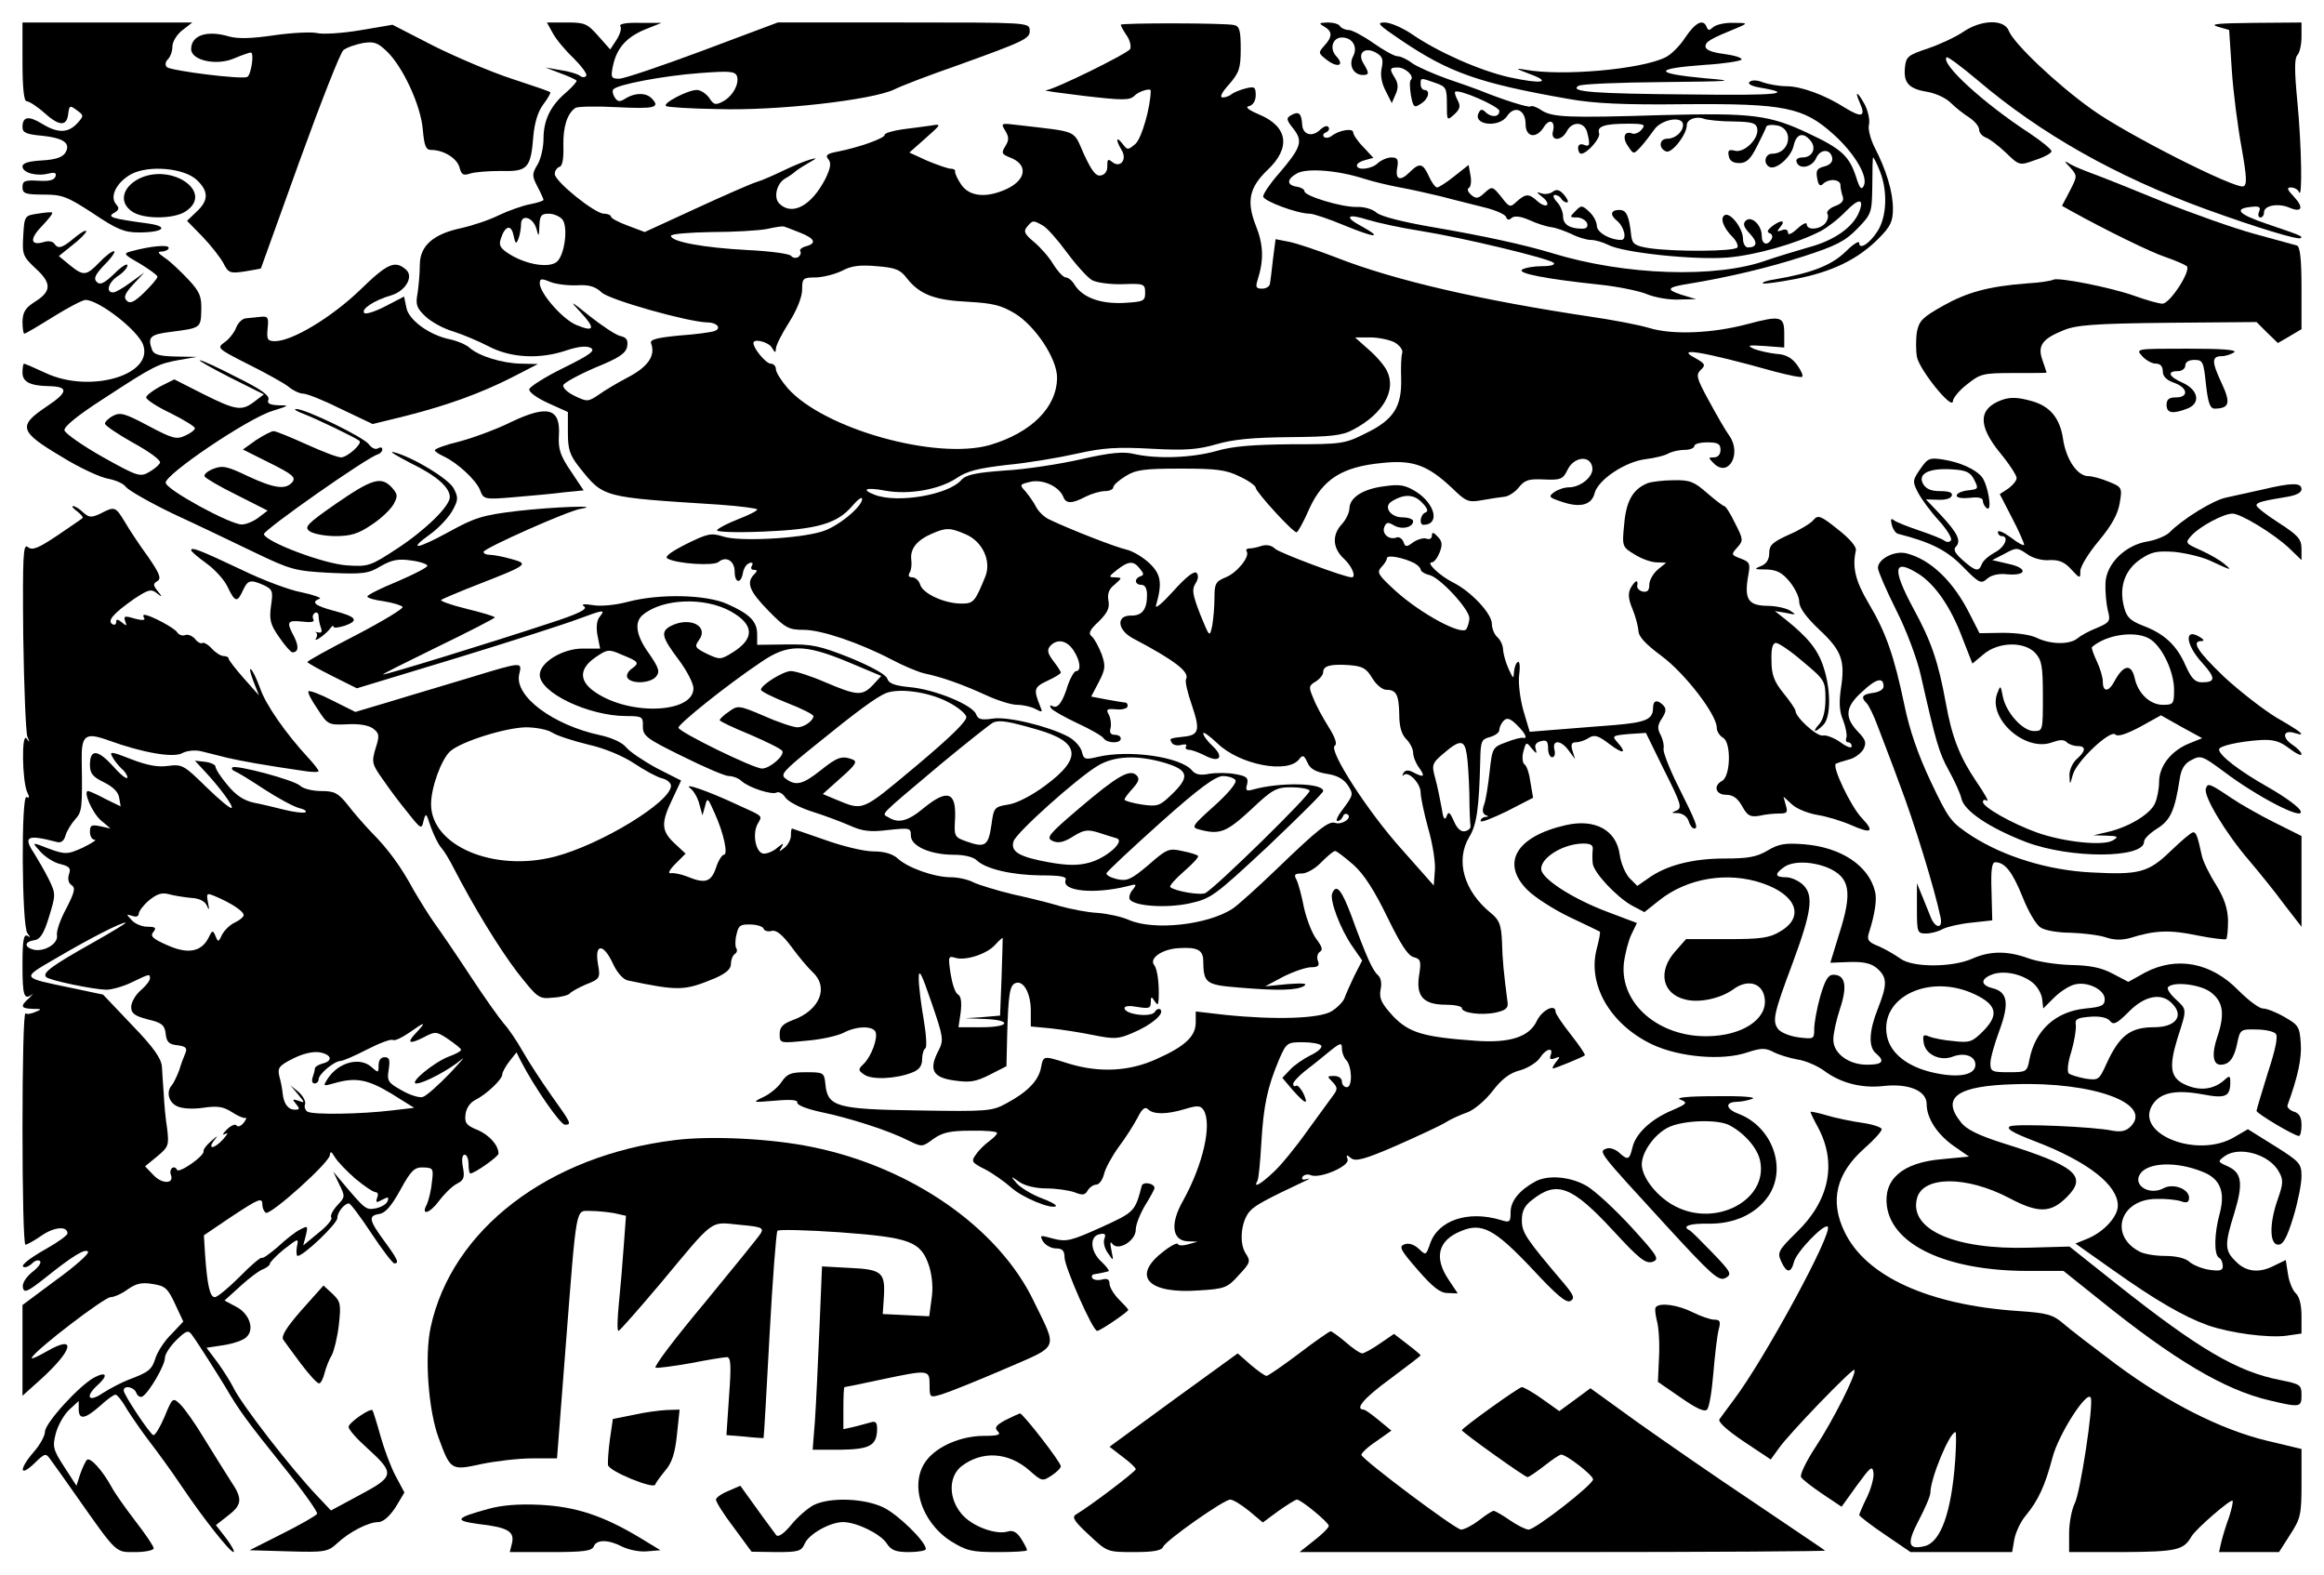 <?xml version="1.0" standalone="no"?>
<!DOCTYPE svg PUBLIC "-//W3C//DTD SVG 20010904//EN"
 "http://www.w3.org/TR/2001/REC-SVG-20010904/DTD/svg10.dtd">
<svg version="1.0" xmlns="http://www.w3.org/2000/svg"
 width="620pt" height="420pt" viewBox="0 0 620 420"
 preserveAspectRatio="xMidYMid meet">
<g transform="translate(0,420) scale(0.1,-0.1)"
fill="#000000" stroke="none">
<path d="M60 4035 c0 -71 4 -105 11 -105 6 0 27 -13 46 -30 41 -37 61 -38 65
-4 3 23 4 24 23 10 19 -14 19 -15 1 -35 -24 -26 -52 -27 -94 -1 -36 22 -52 19
-52 -9 0 -15 10 -19 51 -23 59 -6 79 -20 63 -46 -8 -12 -27 -18 -63 -20 -34
-2 -51 -7 -51 -16 0 -17 38 -27 69 -19 18 4 22 2 19 -8 -4 -10 -18 -13 -47
-11 -35 2 -41 -1 -41 -17 0 -17 7 -20 56 -20 50 0 63 -5 132 -50 64 -43 84
-51 122 -51 67 0 83 16 24 24 -96 13 -109 17 -90 28 14 8 15 13 5 24 -17 21 3
59 42 80 47 24 140 16 174 -16 32 -30 32 -55 -1 -85 l-25 -24 41 -42 c23 -24
48 -56 56 -71 13 -26 18 -28 57 -22 23 4 42 7 43 8 0 1 47 129 103 286 57 157
109 290 117 296 8 7 31 15 51 19 30 5 40 2 65 -22 43 -41 91 -145 96 -209 4
-44 8 -54 23 -54 33 0 69 -23 75 -47 5 -19 10 -22 28 -16 11 4 49 7 83 7 71
-2 79 7 86 94 3 34 12 64 26 83 13 17 21 32 19 33 -1 2 -48 18 -103 36 -55 18
-149 58 -209 88 l-109 56 -88 -15 c-48 -8 -99 -11 -114 -7 -14 3 -65 1 -113
-6 -62 -9 -97 -10 -122 -3 -58 17 -100 3 -100 -34 0 -30 67 -45 114 -25 21 9
42 16 45 16 10 0 1 -59 -9 -65 -12 -8 -203 16 -215 26 -5 6 -4 14 3 21 7 7 12
22 12 34 0 13 12 32 26 43 l27 21 -227 0 -226 0 0 -105z"/>
<path d="M1474 4113 c8 -16 33 -46 55 -67 22 -22 38 -43 35 -48 -3 -5 -11 -5
-17 0 -7 5 -30 12 -52 15 l-40 7 39 -15 c22 -8 42 -17 44 -20 2 -2 -10 -16
-27 -31 -42 -35 -61 -74 -61 -124 0 -23 -7 -54 -16 -69 -15 -25 -15 -30 0 -59
9 -17 16 -33 16 -35 0 -3 -17 -8 -37 -12 -20 -4 -57 -17 -82 -29 -26 -13 -71
-28 -103 -35 -73 -16 -108 -47 -108 -98 0 -21 -3 -55 -6 -75 -6 -31 -2 -40 21
-62 16 -15 49 -33 74 -40 25 -8 68 -26 95 -40 59 -31 137 -35 209 -10 31 10
52 12 63 6 13 -7 -1 -18 -72 -53 -49 -24 -90 -50 -92 -57 -2 -7 19 -23 50 -37
l53 -24 0 -55 c0 -45 5 -60 31 -93 65 -81 59 -79 372 -99 56 -4 102 -10 102
-13 0 -4 -23 -15 -51 -26 -28 -11 -53 -24 -56 -29 -4 -5 49 -7 123 -4 145 6
198 21 239 70 14 16 25 24 25 17 0 -21 -66 -75 -108 -87 -62 -19 -222 -27
-263 -13 -32 10 -41 8 -98 -20 -43 -22 -59 -34 -50 -39 26 -14 122 -20 136 -9
20 17 43 3 43 -26 0 -31 17 -33 22 -3 2 12 9 23 17 26 8 3 11 0 7 -7 -4 -6 -2
-11 5 -11 10 0 10 -3 1 -12 -22 -22 -13 -45 38 -97 45 -46 54 -51 94 -51 47 0
148 -34 236 -80 30 -16 69 -32 85 -36 49 -10 106 -31 165 -58 30 -14 68 -26
83 -26 16 0 38 -5 49 -11 19 -10 20 -9 13 7 -18 45 -17 51 19 68 20 9 36 19
36 22 0 3 -9 17 -20 31 -15 20 -17 29 -9 39 18 21 45 17 63 -11 18 -27 21 -55
7 -55 -5 0 -15 -17 -22 -37 -14 -47 -28 -65 -42 -56 -6 3 -7 1 -3 -6 4 -6 36
-24 70 -40 35 -16 66 -34 70 -40 9 -14 46 -15 46 -1 0 6 -7 10 -16 10 -11 0
-15 6 -11 19 2 10 0 26 -5 35 -8 14 -5 16 19 14 15 -2 29 2 31 7 1 6 -1 10 -5
11 -5 0 -27 4 -50 8 l-42 8 20 38 c18 35 19 43 8 75 -8 20 -19 41 -26 47 -10
8 -7 17 18 40 23 23 30 36 26 56 -3 18 1 31 17 43 20 18 20 18 1 19 -18 0 -18
2 5 20 31 24 44 25 61 3 11 -13 11 -17 2 -20 -18 -6 -16 -23 2 -23 10 0 15
-10 15 -27 0 -39 -13 -56 -44 -55 -39 0 -35 -39 7 -61 112 -59 152 -90 141
-109 -3 -5 4 -36 16 -70 22 -65 19 -79 -22 -83 -38 -4 -39 -5 -32 -16 3 -6 15
-9 25 -6 11 3 17 1 13 -4 -3 -5 1 -9 8 -9 7 0 26 -7 42 -15 39 -21 53 -5 21
25 -14 13 -25 28 -25 34 0 5 17 -7 38 -27 59 -57 188 -82 218 -42 9 12 13 11
22 -9 7 -17 22 -25 51 -30 28 -4 46 -14 57 -31 15 -23 14 -26 -11 -60 -15 -19
-23 -35 -17 -35 6 0 12 6 15 13 2 6 8 8 13 4 11 -10 -17 -28 -34 -22 -17 6
-45 -16 -157 -124 -50 -48 -102 -95 -117 -105 -66 -43 -209 -59 -276 -30 -20
9 -58 17 -84 19 -26 1 -71 10 -100 18 -29 9 -87 23 -128 32 -41 10 -87 24
-102 31 -15 8 -42 14 -61 14 -44 0 -115 25 -142 50 -13 12 -35 19 -65 19 -25
0 -83 14 -130 31 -47 16 -86 30 -87 30 -2 0 -3 -8 -3 -19 0 -10 -8 -25 -17
-32 -15 -12 -16 -12 -8 1 7 12 5 12 -11 -1 -10 -9 -26 -16 -36 -16 -21 0 -32
51 -17 79 13 23 18 19 -55 52 -79 37 -147 60 -124 43 9 -7 20 -26 24 -43 l8
-29 7 25 c6 24 7 23 26 -20 24 -53 36 -110 24 -110 -5 0 -15 -16 -21 -35 -13
-38 -29 -43 -77 -23 -15 6 -35 10 -43 9 -9 -2 -5 8 12 25 l27 27 -30 28 c-35
33 -36 54 -5 118 l23 49 -65 33 c-35 19 -72 44 -81 55 -10 13 -38 26 -70 33
-126 27 -229 104 -216 162 8 34 11 35 -130 -8 -44 -13 -93 -28 -110 -33 -16
-5 -68 -20 -113 -34 l-84 -25 -60 30 c-33 17 -62 28 -65 25 -3 -3 8 -24 24
-47 27 -42 29 -43 78 -41 31 2 57 -2 70 -11 17 -13 18 -19 7 -53 -11 -37 -10
-42 20 -84 17 -25 47 -65 67 -89 34 -43 36 -44 41 -20 6 22 7 21 19 -16 8 -22
20 -47 28 -56 8 -9 22 -32 31 -50 58 -112 122 -216 171 -281 56 -71 58 -73 97
-69 21 1 41 7 44 11 3 4 22 15 43 24 38 15 39 17 32 56 -9 54 15 54 40 0 11
-24 27 -42 39 -45 138 -29 152 -28 234 6 29 13 42 24 42 38 0 11 5 23 10 26 6
4 8 11 4 16 -3 5 -3 22 1 37 5 23 10 27 37 26 18 0 34 -6 35 -11 2 -6 12 -9
22 -6 12 3 28 -10 52 -42 19 -26 44 -56 57 -68 44 -41 19 -102 -53 -128 -27
-10 -35 -19 -35 -37 0 -25 1 -25 71 -18 39 3 83 13 99 21 36 19 79 19 86 2 6
-17 -11 -64 -32 -85 -15 -14 -15 -17 1 -28 20 -15 85 -12 128 5 19 7 27 18 27
35 0 14 4 27 9 30 4 3 2 38 -5 78 -7 40 -13 89 -13 108 0 28 7 15 34 -64 32
-93 33 -100 19 -128 -27 -51 -16 -72 41 -80 42 -6 57 -4 95 15 l45 23 2 85 c3
109 7 132 23 137 21 7 40 -28 40 -74 l0 -42 53 -5 c28 -3 80 -11 114 -18 55
-11 66 -11 105 6 50 21 85 51 74 62 -4 4 -11 1 -15 -6 -10 -16 -81 -7 -81 10
0 6 14 7 35 3 30 -5 35 -3 35 12 0 16 2 17 10 4 8 -12 10 -12 11 5 2 39 -3 80
-12 91 -14 18 22 43 67 45 48 3 64 -5 64 -34 1 -59 6 -64 93 -71 104 -9 156
-8 176 4 11 7 -4 8 -44 5 l-60 -6 49 26 c28 14 61 25 74 25 18 0 23 4 18 17
-4 9 -1 20 5 24 9 5 6 14 -9 34 -11 14 -26 52 -33 83 -6 31 -15 65 -20 75 -8
14 -5 17 14 17 13 0 36 13 52 30 16 16 32 30 37 30 4 0 26 -17 49 -37 28 -25
56 -69 90 -139 35 -72 55 -103 70 -107 19 -5 21 -10 15 -48 -9 -56 11 -79 71
-79 23 0 43 -4 43 -9 0 -13 51 -20 90 -12 27 6 34 12 32 27 -10 76 -14 116
-15 163 -2 44 -7 57 -29 75 -73 59 -96 141 -58 204 20 32 26 79 29 203 1 52 3
57 26 63 14 4 25 12 25 19 0 7 5 18 12 25 8 8 17 6 34 -11 23 -22 31 -39 17
-35 -5 1 -25 -4 -45 -12 -36 -13 -37 -15 -44 -79 -4 -36 -10 -76 -15 -88 -5
-14 -4 -23 4 -27 9 -3 9 -5 0 -5 -7 -1 -13 -5 -13 -11 0 -5 31 7 70 26 l70 36
-7 41 c-3 23 -10 45 -16 48 -5 4 -7 19 -3 34 7 26 8 27 22 9 13 -15 15 -16 11
-2 -4 10 1 18 14 21 15 4 19 0 19 -19 0 -13 5 -24 11 -24 6 0 9 9 6 20 -7 28
18 26 38 -2 l17 -23 -7 23 c-5 16 -2 22 9 22 9 0 25 5 35 12 15 9 25 6 55 -17
37 -28 48 -25 20 6 -14 16 -12 17 31 21 l46 3 49 -100 c45 -89 48 -100 33
-107 -15 -6 -15 -7 4 -7 12 -1 24 -9 28 -21 3 -11 10 -20 15 -20 12 0 5 17
-44 115 -22 44 -39 88 -38 97 2 10 -2 27 -8 38 -9 17 -8 26 4 44 11 17 12 26
3 35 -16 16 -27 13 -27 -8 0 -30 -20 -38 -102 -45 -43 -3 -111 -9 -152 -12
l-75 -6 -17 57 c-9 33 -14 74 -11 96 3 22 1 37 -4 33 -5 -3 -9 -15 -10 -27 -1
-19 -2 -18 -14 8 -8 17 -14 40 -15 51 0 12 -7 27 -15 34 -8 7 -15 23 -15 36 0
27 -55 86 -103 110 -36 18 -74 54 -57 54 6 0 15 12 21 27 8 21 6 30 -6 42 -11
12 -15 12 -15 2 0 -7 -6 -11 -14 -8 -7 3 -23 -1 -35 -9 -19 -14 -22 -14 -27 1
-4 9 -12 14 -19 11 -19 -7 -39 10 -32 28 5 13 10 14 25 5 21 -13 52 -6 52 11
0 5 -13 10 -29 10 -31 0 -51 28 -29 42 33 21 60 20 81 -2 16 -16 18 -24 10
-27 -14 -5 -18 -33 -5 -33 44 1 31 56 -21 89 -28 17 -43 20 -83 14 -58 -7 -93
-30 -94 -59 0 -11 -9 -30 -20 -42 -27 -29 -25 -64 5 -92 22 -20 34 -50 21 -50
-19 0 -192 65 -204 76 -9 9 -22 12 -36 8 -11 -4 -26 -7 -33 -7 -7 0 -10 -4 -7
-8 9 -14 -26 -57 -56 -69 -27 -11 -30 -17 -30 -55 0 -23 -3 -57 -6 -74 -7 -32
-7 -31 -32 30 -20 52 -23 66 -13 82 8 12 9 23 3 29 -6 6 -29 -12 -62 -49 -29
-32 -49 -49 -46 -38 17 59 14 83 -18 113 -17 16 -44 32 -61 36 -28 6 -151 54
-205 80 -14 6 -30 22 -36 34 -6 12 -19 30 -28 41 -17 18 -16 19 14 26 33 7 76
-13 87 -41 7 -18 23 -18 59 1 16 8 39 15 52 15 12 0 22 5 22 10 0 6 15 19 33
30 27 17 50 20 146 20 96 0 122 -3 158 -21 24 -11 43 -25 43 -30 0 -11 99
-119 109 -119 3 0 19 28 34 63 36 79 88 112 194 122 83 9 122 -6 187 -67 37
-36 43 -39 81 -32 22 4 49 8 59 9 10 1 28 12 38 25 16 20 27 23 68 21 44 -2
50 1 62 26 17 35 61 40 66 6 4 -24 -31 -53 -63 -53 -12 0 -29 -6 -39 -13 -16
-12 -14 -14 22 -26 48 -16 78 -8 86 23 9 36 81 84 135 91 25 3 54 10 63 16 10
5 29 9 43 9 14 0 25 5 25 10 0 6 16 10 35 10 28 0 35 -4 35 -20 0 -12 -7 -20
-17 -20 -16 0 -16 -1 -1 -16 39 -39 75 25 42 73 -11 15 -35 57 -55 94 -33 60
-35 69 -22 82 14 13 12 17 -13 31 -59 31 17 19 210 -35 38 -10 72 -17 74 -14
3 3 -3 17 -14 32 -14 19 -31 28 -55 29 -19 2 -45 8 -59 13 -21 10 -17 11 28 8
l52 -4 0 38 c0 46 -10 48 -100 24 -91 -24 -197 -29 -260 -10 -30 9 -100 22
-155 30 -294 44 -525 97 -680 158 -49 19 -106 38 -126 42 l-36 7 -7 -54 c-3
-29 -7 -59 -8 -65 -1 -7 -10 -13 -21 -13 -16 0 -18 4 -12 23 17 53 16 94 -5
146 -25 64 -17 101 31 147 64 60 55 117 -23 149 -30 13 -37 20 -25 22 10 3 17
14 17 29 0 22 -3 24 -27 18 -16 -4 -32 -11 -37 -15 -6 -5 -16 -9 -24 -9 -9 0
-3 13 17 35 27 31 31 43 31 95 0 47 -3 60 -17 63 -22 6 -303 6 -303 1 0 -3 7
-16 16 -29 9 -13 12 -29 9 -36 -9 -13 -202 -108 -225 -110 -8 -1 38 -7 103
-15 104 -12 121 -12 134 1 12 12 43 21 43 13 -1 -46 -24 -125 -40 -141 -21
-18 -22 -18 -35 -1 -18 23 -19 11 -3 -16 16 -25 -3 -50 -25 -32 -11 9 -13 7
-13 -10 1 -14 -6 -24 -17 -26 -13 -3 -24 11 -45 56 -30 67 -12 59 -173 78 -49
6 -50 6 -37 -15 10 -17 10 -25 0 -41 -11 -18 -10 -21 12 -30 49 -18 45 -59 -8
-84 -54 -25 -100 -21 -122 12 -10 15 -17 30 -16 35 1 4 -4 7 -12 7 -7 0 -35
10 -62 21 l-48 22 43 38 c43 38 43 39 15 34 -16 -2 -50 -7 -76 -10 -27 -4 -48
-10 -48 -15 0 -9 -70 -34 -128 -45 -26 -5 -31 -10 -22 -20 8 -10 6 -23 -8 -52
-37 -72 -89 -100 -123 -66 -16 16 -7 54 16 67 11 6 22 14 25 17 3 3 19 14 35
23 26 15 27 16 5 10 -14 -4 -45 -17 -70 -29 -25 -12 -56 -26 -70 -30 -14 -4
-87 -36 -163 -71 l-137 -63 -45 17 c-25 9 -45 20 -45 24 0 4 -9 8 -19 8 -24 0
-131 86 -131 106 0 8 6 17 13 19 8 3 11 23 10 57 -1 49 10 85 32 100 5 4 56 5
112 2 100 -5 116 -1 91 24 -15 15 -43 15 -68 0 -17 -11 -22 -10 -30 2 -5 8 -7
17 -4 21 7 13 135 37 231 44 78 6 94 5 99 -8 7 -20 -11 -54 -38 -68 -19 -10
-24 -9 -36 10 -8 11 -23 21 -33 21 -24 0 -93 -36 -82 -43 4 -3 67 -7 138 -8
158 -5 410 24 470 52 22 11 96 39 165 63 186 67 199 73 197 96 -1 20 -8 20
-337 20 l-335 0 -200 -75 c-110 -41 -210 -75 -223 -75 -21 0 -23 3 -17 33 10
48 35 77 85 98 l45 18 -58 0 c-38 1 -56 -3 -52 -9 4 -6 -1 -22 -10 -36 l-17
-26 -32 36 c-29 33 -36 36 -84 36 l-53 0 15 -27z m26 -498 c16 -19 7 -92 -13
-112 -19 -19 -80 -10 -126 18 -26 16 -31 24 -25 42 11 35 28 40 34 9 5 -23 7
-24 13 -9 4 10 7 28 7 39 0 28 32 19 41 -12 6 -23 7 -22 8 8 1 27 5 32 25 32
13 0 29 -7 36 -15z m1281 -16 c11 -5 40 -38 65 -72 25 -34 56 -68 67 -74 12
-7 49 -12 82 -11 57 2 60 1 60 -23 0 -22 -4 -24 -57 -27 -62 -3 -109 14 -131
48 -6 11 -17 20 -24 20 -6 0 -21 16 -33 35 -11 19 -35 46 -52 60 -25 21 -28
28 -18 40 15 18 16 18 41 4z m-648 -19 c41 -16 47 -29 17 -37 -11 -3 -18 -9
-15 -13 3 -5 0 -12 -6 -16 -6 -3 -14 -2 -18 3 -3 6 -55 13 -116 16 -116 6
-205 22 -205 38 0 5 48 9 108 10 59 0 125 4 147 8 22 5 42 8 45 7 3 0 22 -8
43 -16z m287 -123 c34 -43 75 -58 163 -62 67 -4 88 -9 126 -32 54 -34 111
-120 111 -170 0 -79 -68 -147 -179 -180 -144 -41 -444 43 -540 152 -17 20 -31
42 -31 50 0 8 -6 15 -14 15 -12 0 -46 40 -46 55 0 13 40 3 49 -12 9 -15 10
-15 11 -3 0 9 16 40 35 70 21 33 35 68 35 88 0 30 2 32 38 32 20 1 51 9 69 18
24 13 47 16 92 12 50 -4 63 -9 81 -33z m-881 -18 c32 2 49 -3 66 -19 21 -20
231 -79 282 -80 26 0 39 -16 19 -23 -7 -3 -50 -9 -94 -12 -62 -6 -79 -11 -75
-21 12 -32 -7 -61 -59 -89 -29 -15 -66 -37 -81 -48 -28 -19 -31 -19 -64 -3
-19 9 -33 22 -30 29 2 6 40 27 84 46 64 26 82 38 86 56 3 18 -1 25 -19 29 -12
3 -48 27 -81 53 -52 42 -55 43 -24 10 40 -43 37 -54 -11 -34 -37 15 -98 85
-98 111 0 13 4 14 28 4 15 -6 47 -10 71 -9z m2181 -152 c14 -8 23 -20 21 -28
-3 -8 -4 -39 -3 -69 2 -75 -20 -110 -95 -146 -55 -28 -65 -29 -198 -29 -101
-1 -156 -5 -200 -18 -64 -18 -157 -22 -219 -8 -29 7 -63 4 -142 -14 -57 -13
-148 -27 -203 -30 -79 -6 -104 -11 -117 -26 -35 -39 -169 -62 -230 -39 -39 15
-24 21 29 11 62 -11 142 3 188 33 29 20 59 27 136 36 54 5 137 19 186 30 71
16 109 18 200 13 91 -5 123 -2 172 12 44 13 97 18 195 19 111 1 141 4 170 20
80 42 116 105 90 157 -6 13 -28 39 -48 56 l-37 33 40 0 c22 0 51 -6 65 -13z
m-1144 -512 c45 -19 69 -71 53 -112 -28 -69 -32 -73 -64 -73 -45 0 -102 26
-110 50 -3 11 -13 20 -21 20 -10 0 -12 5 -7 13 4 6 6 22 4 35 -3 28 15 51 54
68 39 17 49 17 91 -1z m1197 -77 c9 -5 17 -13 17 -17 0 -5 11 -12 24 -15 28
-7 106 -91 106 -115 0 -9 -4 -22 -8 -29 -12 -18 -120 40 -188 101 -47 43 -52
50 -39 64 8 8 15 19 15 24 0 10 43 2 73 -13z m-112 -307 c11 -18 27 -31 38
-31 26 0 33 -13 34 -67 0 -31 6 -52 19 -65 10 -10 18 -26 18 -36 0 -10 7 -28
16 -40 17 -24 13 -27 -16 -12 -13 7 -21 6 -26 -2 -4 -7 -3 -10 1 -5 13 11 45
-23 45 -47 0 -12 9 -55 20 -95 12 -41 20 -92 18 -113 l-3 -40 -85 96 c-92 102
-197 266 -179 277 7 4 1 22 -16 49 -15 24 -34 58 -41 77 -13 30 -13 34 6 45
11 7 20 18 20 25 0 17 19 22 68 19 37 -3 47 -8 63 -35z m-2188 -145 c12 -8 55
-22 96 -32 45 -10 94 -31 124 -51 27 -18 60 -36 73 -39 13 -3 24 -12 24 -20 0
-43 -187 -157 -310 -189 -163 -42 -330 29 -330 140 0 44 27 119 51 141 29 26
147 63 202 64 26 0 58 -6 70 -14z m2440 -58 c3 -18 6 -66 7 -107 0 -40 2 -78
3 -84 1 -6 -5 -12 -14 -14 -11 -3 -22 7 -30 26 -11 25 -15 28 -20 13 -5 -12
-9 -5 -13 23 -4 22 -11 57 -17 79 -10 36 -9 40 23 67 43 37 55 36 61 -3z
m-1241 -595 l-4 -102 -46 -4 -47 -3 53 -2 c73 -3 66 -22 -9 -22 l-62 0 6 40
c3 27 1 43 -8 48 -7 4 -15 29 -19 55 -7 46 -6 48 13 42 27 -8 84 10 106 35 10
11 19 19 20 18 0 -2 -1 -49 -3 -105z"/>
<path d="M3533 4129 c22 -13 22 -27 0 -51 -17 -19 -16 -20 7 -38 29 -22 48
-15 25 10 -19 20 -10 50 15 50 28 0 43 -25 30 -50 -13 -24 1 -50 26 -50 17 0
17 5 2 30 -18 28 2 46 32 30 18 -10 21 -18 16 -42 -4 -18 0 -41 11 -61 l16
-32 10 23 c8 17 7 29 -1 43 -16 25 -15 29 7 29 20 0 45 -23 35 -33 -4 -3 -3
-22 0 -41 6 -32 9 -35 26 -23 21 12 27 37 10 37 -5 0 -10 7 -10 15 0 18 -1 18
39 4 29 -10 31 -14 31 -57 0 -44 0 -45 20 -27 15 14 17 22 9 37 -6 11 -9 21
-7 23 9 9 118 -39 118 -51 0 -17 -22 -18 -37 -3 -8 8 -13 8 -17 0 -21 -34 53
-44 75 -10 20 29 49 16 49 -22 0 -35 28 -40 48 -9 15 25 32 18 25 -10 -7 -27
23 -27 37 0 14 27 46 26 54 -2 9 -35 7 -41 -9 -34 -9 3 -15 0 -15 -9 0 -8 4
-15 8 -15 16 0 53 42 48 55 -6 18 15 25 76 25 44 0 49 -2 38 -15 -7 -9 -19
-14 -26 -11 -21 8 -27 -12 -10 -35 14 -21 14 -21 33 -1 10 11 26 32 36 46 19
28 77 38 77 13 0 -19 -21 -37 -42 -37 -22 0 -24 -26 -3 -34 15 -6 55 45 55 70
0 16 26 25 46 17 9 -3 44 -7 78 -7 51 -1 61 -4 64 -19 5 -27 -35 -66 -60 -59
-16 4 -19 1 -16 -14 2 -13 12 -19 28 -19 19 0 30 10 47 44 12 24 24 48 25 53
2 5 16 6 31 3 44 -11 32 -75 -15 -75 -19 0 -25 -25 -8 -35 17 -10 58 25 65 56
7 32 25 38 45 14 17 -20 5 -45 -21 -45 -12 0 -19 -5 -16 -12 6 -21 41 -15 52
10 11 25 38 26 43 1 2 -11 -6 -19 -21 -23 -20 -5 -23 -11 -19 -32 3 -18 8 -22
15 -15 16 16 47 13 47 -3 0 -8 3 -21 6 -30 4 -11 -2 -19 -21 -26 -14 -5 -23
-15 -20 -20 4 -6 1 -17 -5 -25 -15 -18 -50 -20 -50 -3 0 6 -11 1 -25 -12 -15
-14 -25 -18 -25 -11 0 8 -6 11 -16 7 -14 -5 -15 -4 -4 9 15 19 1 19 -23 1 -12
-10 -14 -15 -6 -18 7 -2 9 -10 5 -16 -11 -19 -26 -14 -26 9 0 29 -28 55 -43
40 -8 -8 -5 -17 11 -34 22 -23 20 -37 -5 -37 -7 0 -13 11 -13 23 0 28 -34 72
-49 63 -13 -8 -3 -34 21 -58 10 -10 16 -23 13 -28 -7 -11 -166 -12 -235 -2
-38 6 -45 11 -48 32 -6 56 -13 70 -32 70 -23 0 -26 -13 -6 -29 20 -17 27 -51
11 -51 -30 0 -65 20 -65 38 0 10 -9 27 -20 37 -19 18 -22 18 -37 2 -16 -16
-16 -17 4 -17 11 0 23 -7 27 -15 3 -10 -1 -15 -13 -15 -33 0 -51 11 -51 33 0
11 -7 29 -17 39 -9 10 -11 18 -5 18 6 0 14 -4 17 -10 3 -5 10 -10 15 -10 6 0
2 9 -7 20 -12 14 -20 16 -30 9 -7 -6 -21 -8 -30 -5 -15 5 -15 4 1 -9 11 -8 17
-18 13 -22 -4 -3 -15 1 -25 10 -23 21 -31 21 -55 0 -18 -17 -20 -17 -42 12
-23 28 -24 29 -44 11 -17 -16 -23 -17 -36 -6 -9 8 -12 16 -6 19 5 3 7 18 4 33
l-5 28 -38 -30 c-21 -17 -42 -30 -46 -30 -5 0 -15 14 -22 30 -16 35 -25 37
-52 10 -25 -25 -39 -19 -32 15 3 20 0 25 -16 25 -11 0 -27 -7 -36 -15 -16 -16
-56 -21 -56 -6 0 5 10 11 22 14 l22 6 -27 29 c-15 15 -27 33 -27 39 0 12 -38
6 -58 -10 -7 -5 -16 -6 -20 -2 -4 4 -1 10 6 12 6 3 10 9 6 14 -3 5 -12 2 -21
-6 -21 -22 -48 -15 -49 13 -2 30 -9 36 -29 25 -14 -8 -14 -12 6 -37 26 -33 20
-50 -40 -120 -23 -26 -41 -53 -41 -60 0 -12 91 -46 124 -46 10 0 51 -14 92
-31 80 -33 106 -36 49 -4 -50 26 -43 37 13 19 26 -8 90 -22 142 -30 113 -18
341 -73 355 -85 5 -5 -7 -9 -30 -9 -22 0 -46 -4 -54 -9 -15 -10 63 -25 204
-40 50 -5 107 -17 127 -25 21 -9 59 -16 85 -15 l48 1 -40 12 c-42 14 -37 20
20 29 104 17 214 43 306 73 87 28 112 41 144 74 38 39 39 42 40 115 0 41 1 75
2 75 2 0 10 -16 18 -36 21 -52 19 -120 -5 -159 -21 -34 -50 -53 -50 -33 0 7
-17 -4 -37 -24 -37 -36 -92 -57 -187 -73 -21 -3 -36 -8 -33 -11 2 -2 42 3 88
12 97 19 165 52 220 107 33 33 39 46 39 81 0 44 -18 104 -50 165 -10 21 -17
47 -14 58 3 12 -2 35 -10 52 -20 37 -30 42 -14 6 16 -36 5 -40 -39 -13 -55 35
-118 58 -158 58 -18 0 -46 5 -61 10 -17 7 -31 7 -37 1 -5 -5 6 -11 30 -15 93
-16 45 -21 -185 -18 -262 2 -326 7 -301 23 8 5 109 9 224 10 187 2 200 3 116
10 -141 13 -142 26 -2 36 50 3 94 10 97 14 2 5 -18 11 -46 15 -33 4 -50 11
-50 20 0 13 12 20 90 52 23 10 22 11 -15 11 -23 1 -47 -5 -54 -11 -11 -10 -14
-10 -18 0 -9 23 -30 12 -57 -28 -14 -22 -38 -46 -53 -53 -64 -32 -276 -51
-374 -33 -28 5 -26 3 11 -11 63 -23 33 -28 -54 -9 -79 18 -190 67 -261 116
-24 16 -56 30 -71 30 -23 0 -17 -6 42 -46 130 -88 209 -116 449 -158 67 -12
146 -16 310 -14 266 2 316 -8 396 -80 57 -51 94 -114 81 -138 -6 -12 -11 -6
-20 23 -18 56 -39 76 -127 117 -105 50 -152 55 -390 49 -255 -8 -293 -6 -323
13 -13 9 -26 13 -29 10 -5 -4 -77 19 -138 44 -11 4 -49 18 -85 30 -36 13 -77
31 -92 41 -14 11 -32 19 -40 19 -8 0 -37 16 -64 35 -27 19 -57 35 -66 35 -9 0
-20 5 -23 10 -3 6 -18 10 -33 10 -23 -1 -25 -2 -9 -11z m107 -406 c25 -8 68
-18 95 -23 28 -5 77 -16 110 -24 33 -9 84 -21 114 -29 30 -7 57 -19 59 -26 3
-8 8 -9 15 -2 8 6 24 4 47 -6 19 -9 45 -17 58 -19 12 -1 36 -10 54 -18 17 -9
41 -16 52 -16 12 0 32 -6 46 -13 39 -21 230 -41 318 -34 74 6 185 37 250 71
17 9 47 32 66 52 35 36 50 35 36 -1 -16 -41 -67 -77 -136 -95 -38 -11 -87 -26
-110 -34 -135 -49 -379 -41 -574 19 -73 22 -177 45 -317 69 -82 14 -140 29
-151 39 -10 9 -33 16 -53 15 -39 -1 -139 29 -139 42 0 5 -9 10 -20 12 -28 4
-28 20 1 36 27 14 108 8 179 -15z"/>
<path d="M5239 4116 c-20 -14 -63 -34 -95 -45 -54 -18 -59 -22 -62 -51 -4 -41
10 -57 60 -65 23 -4 50 -17 62 -29 12 -12 33 -29 49 -39 15 -10 27 -24 27 -33
0 -8 8 -17 18 -21 9 -3 33 -21 53 -40 36 -35 37 -35 78 -20 23 7 43 18 44 23
1 5 -26 27 -59 49 -123 80 -237 185 -221 202 3 3 40 -25 83 -61 168 -143 370
-257 609 -344 138 -50 247 -83 253 -77 5 5 3 6 -91 38 -74 25 -89 40 -43 45
23 3 28 0 23 -12 -4 -9 -2 -16 3 -16 6 0 10 6 10 14 0 18 38 25 68 12 33 -14
39 0 12 29 -19 20 -20 25 -8 25 9 0 19 -6 21 -12 10 -24 7 126 -4 240 -8 83
-8 117 0 125 6 6 11 28 11 49 l0 38 -127 -1 c-94 -1 -120 -3 -97 -10 l31 -9 7
-107 c4 -60 16 -152 26 -206 14 -79 15 -100 5 -104 -22 -8 -314 140 -404 205
-94 67 -209 176 -222 210 -12 31 -72 30 -120 -2z"/>
<path d="M5524 3752 c18 -21 18 -22 -2 -61 l-21 -40 23 -13 c94 -52 214 -111
254 -124 26 -9 51 -20 56 -24 12 -12 -45 -100 -65 -100 -9 0 -42 9 -75 21 -65
23 -204 50 -216 43 -5 -3 -36 -8 -71 -10 -102 -8 -158 -23 -224 -60 -53 -30
-63 -39 -69 -69 -3 -19 -3 -50 0 -67 7 -35 95 -144 96 -118 0 8 17 29 38 45
35 28 42 30 124 30 49 0 88 0 88 1 0 1 -5 15 -11 33 -14 39 -1 57 56 80 33 14
82 18 278 20 l237 2 28 -28 29 -28 31 18 32 19 0 109 c0 79 -4 111 -12 114 -7
2 -58 16 -113 31 -55 15 -165 54 -245 86 -80 33 -163 66 -185 74 -22 8 -49 19
-60 25 -20 12 -20 11 -1 -9z"/>
<path d="M370 3723 c-44 -23 -53 -63 -18 -87 29 -21 111 -21 143 0 78 51 -38
131 -125 87z"/>
<path d="M100 3630 c-34 -5 -35 -6 -38 -59 -3 -50 -1 -55 33 -87 43 -39 43
-61 -2 -89 -25 -16 -32 -27 -33 -52 0 -18 2 -33 5 -33 3 0 37 20 77 45 40 25
79 45 86 45 36 0 141 -82 154 -120 28 -81 -143 -130 -260 -75 -30 14 -56 25
-58 25 -2 0 -4 -11 -4 -24 0 -25 21 -35 70 -36 54 -1 52 -16 -5 -54 -78 -52
-74 -67 39 -134 48 -30 105 -56 125 -59 20 -4 41 -13 47 -22 7 -9 63 -41 125
-71 63 -29 161 -76 217 -103 98 -47 109 -50 202 -55 89 -4 103 -2 136 18 30
17 47 20 81 15 24 -3 43 -10 43 -14 0 -5 -36 -23 -80 -42 -44 -18 -80 -36 -80
-40 0 -4 20 -10 45 -13 24 -4 47 -11 49 -15 3 -4 -53 -38 -124 -75 -72 -37
-130 -69 -130 -72 0 -2 30 -19 66 -37 l66 -33 267 81 c147 45 293 92 324 104
68 25 73 26 57 6 -8 -9 -10 -28 -6 -50 l7 -35 -47 0 c-53 0 -114 -37 -114 -70
0 -48 131 -110 231 -110 42 0 45 -2 44 -27 0 -26 9 -33 105 -80 58 -29 114
-53 124 -53 11 0 27 -6 35 -14 21 -18 81 -37 93 -30 5 3 16 -2 23 -13 7 -11
40 -28 72 -38 32 -10 77 -27 100 -37 33 -15 54 -18 102 -12 58 6 61 6 61 -15
0 -28 52 -51 115 -51 28 0 52 -6 61 -15 24 -23 93 -39 170 -40 53 0 70 -3 67
-12 -12 -30 75 -39 164 -17 25 7 27 6 15 -9 -8 -9 -11 -21 -8 -26 12 -18 96
-24 158 -11 59 13 66 18 210 152 81 77 148 143 148 148 0 22 -116 24 -187 4
-18 -5 -21 -3 -16 14 4 17 -1 22 -31 27 -20 4 -51 4 -70 1 -23 -5 -37 -2 -46
9 -30 36 -167 56 -252 36 -33 -8 -37 -7 -42 15 -4 13 -20 31 -38 40 -54 28
-163 54 -201 47 -29 -4 -38 -2 -43 12 -10 25 -110 66 -176 72 -42 4 -57 10
-61 23 -3 10 -40 31 -98 55 -83 33 -103 37 -171 36 l-78 -1 0 28 c0 34 -19 54
-80 81 -56 25 -179 28 -264 6 -33 -9 -74 -13 -95 -9 -24 4 -32 2 -22 -4 9 -7
-17 -20 -95 -45 -157 -52 -434 -137 -442 -136 -4 0 62 33 146 74 83 40 152 76
152 78 0 3 -34 13 -75 23 -41 10 -72 21 -68 24 5 3 51 23 103 43 128 50 132
53 84 66 -21 6 -47 11 -56 11 -10 0 -18 3 -18 8 0 9 226 110 260 115 60 10
-75 5 -170 -6 -93 -11 -114 -18 -183 -56 -86 -47 -111 -50 -48 -5 22 16 48 44
58 62 16 29 16 35 3 60 -15 26 -109 83 -160 96 -14 3 7 -9 45 -29 70 -34 105
-65 105 -91 0 -24 -64 -87 -140 -137 -72 -47 -77 -49 -135 -45 -61 4 -215 62
-221 83 -3 10 278 207 304 213 6 2 12 8 12 13 0 6 -5 7 -12 3 -6 -4 -17 1 -24
11 -14 19 -170 95 -194 94 -8 0 1 -6 20 -13 34 -13 140 -64 149 -72 8 -8 -33
-44 -49 -44 -10 0 -51 16 -93 35 -42 19 -81 35 -87 35 -6 0 -27 -11 -47 -24
l-35 -25 72 -36 c60 -30 70 -38 60 -51 -18 -21 -48 -17 -119 16 -56 27 -68 29
-93 19 -15 -6 -25 -15 -22 -20 3 -5 42 -28 87 -50 l81 -41 -25 -19 c-13 -10
-33 -18 -44 -18 -31 0 -200 92 -203 111 -4 21 219 172 285 192 45 14 46 15 16
15 -24 1 -31 5 -27 15 4 11 -20 28 -85 60 -50 26 -94 46 -98 45 -5 0 32 -21
81 -46 l90 -45 -25 -19 c-34 -26 -49 -24 -137 20 l-77 39 -38 -19 c-20 -11
-37 -24 -37 -29 0 -6 29 -25 65 -42 36 -18 65 -36 65 -40 0 -5 -12 -14 -26
-20 -23 -11 -34 -8 -98 26 -62 33 -75 37 -94 27 -12 -6 -22 -16 -22 -21 0 -5
34 -28 75 -51 42 -23 74 -46 72 -53 -2 -6 -15 -17 -29 -25 -24 -14 -31 -12
-124 40 -55 31 -100 63 -102 71 -2 10 35 40 105 85 136 89 146 93 202 103 l46
8 -56 1 c-42 1 -58 5 -63 17 -13 35 -6 42 51 49 78 10 79 10 80 58 1 36 -4 49
-35 82 -21 22 -48 48 -62 57 -20 14 -21 17 -7 17 9 1 17 5 17 10 0 9 -47 5
-99 -9 -23 -6 -22 -8 22 -33 26 -16 47 -31 47 -35 0 -5 -16 -23 -35 -42 -27
-26 -38 -31 -47 -22 -9 9 -5 19 18 44 l29 31 -36 -26 c-20 -15 -41 -27 -47
-27 -21 0 -13 27 13 44 14 9 25 22 25 28 0 7 -16 -3 -35 -22 -27 -26 -38 -31
-47 -22 -9 9 -4 20 22 47 19 19 29 35 24 35 -6 0 -23 -13 -39 -30 -35 -36 -42
-37 -79 -7 l-29 24 36 29 c21 16 37 33 37 37 0 5 -14 -3 -31 -17 -33 -28 -44
-31 -54 -16 -4 6 -15 8 -26 5 -38 -12 -41 7 -8 41 18 19 31 35 28 37 -2 2 -20
0 -39 -3z m1850 -1061 c62 -35 64 -72 5 -109 -32 -20 -35 -20 -69 -4 -32 16
-34 19 -21 37 27 38 -26 63 -76 37 -27 -15 -24 -29 21 -89 22 -29 40 -64 40
-77 0 -66 -168 -74 -261 -11 -45 30 -45 63 0 94 31 21 35 22 69 7 47 -19 49
-22 27 -38 -10 -7 -15 -18 -11 -24 10 -17 61 -15 76 3 11 13 8 23 -18 61 -35
48 -41 84 -17 104 53 44 165 48 235 9z m313 -135 l88 -37 -22 -24 c-29 -30
-42 -29 -127 7 -39 17 -80 30 -92 30 -20 0 -80 -37 -80 -50 0 -4 32 -20 70
-35 39 -15 70 -31 70 -35 0 -12 -24 -30 -43 -30 -10 0 -50 13 -88 30 -68 29
-71 29 -94 12 -14 -9 -25 -20 -25 -23 0 -3 36 -20 80 -38 44 -19 83 -38 87
-44 7 -12 -33 -47 -54 -47 -23 0 -223 98 -223 109 0 10 128 113 219 174 72 50
116 50 234 1z m263 -105 c27 -13 50 -32 52 -41 2 -11 -43 -55 -135 -132 -146
-122 -139 -119 -212 -89 l-36 15 48 43 c39 34 45 44 32 49 -29 11 -41 7 -86
-29 -48 -38 -66 -42 -93 -22 -15 11 -7 20 76 87 117 95 164 129 191 141 35 14
111 4 163 -22z m241 -75 c115 -33 121 -76 22 -149 -36 -27 -77 -48 -99 -51
-37 -6 -39 -8 -45 -54 -8 -56 -17 -62 -65 -45 -34 12 -35 13 -32 63 3 69 -20
78 -82 28 -44 -37 -69 -43 -96 -26 -18 11 -31 -2 140 142 69 57 132 107 140
111 17 7 41 3 117 -19z m341 -89 c63 -19 67 -37 18 -84 -32 -31 -38 -33 -80
-27 -25 4 -46 10 -46 13 0 4 10 17 22 30 16 18 19 26 10 35 -18 18 -53 -3
-154 -89 -81 -69 -88 -78 -70 -86 15 -7 30 -4 55 12 29 18 39 19 68 10 19 -6
40 -13 48 -15 24 -8 -28 -53 -73 -65 -30 -8 -58 -8 -108 1 -78 14 -103 28 -94
56 7 23 169 168 224 201 44 27 106 30 180 8z m188 -46 c4 -7 -19 -35 -57 -69
-60 -54 -62 -57 -38 -63 53 -14 71 -7 136 53 58 55 68 60 108 60 24 0 46 -4
49 -9 5 -8 -247 -255 -278 -273 -12 -7 -83 5 -94 16 -3 3 14 22 37 42 23 20
40 38 37 41 -2 3 -21 9 -42 13 -35 8 -41 6 -90 -37 -46 -39 -57 -44 -84 -38
-17 4 -30 11 -28 16 2 5 66 65 143 134 104 93 147 124 167 125 15 0 30 -5 34
-11z"/>
<path d="M960 3426 c-76 -73 -181 -136 -226 -136 -20 0 -23 4 -20 34 3 29 1
33 -18 31 -11 -1 -29 -3 -39 -4 -10 0 -22 -12 -27 -25 -5 -13 -19 -31 -31 -39
-21 -15 -19 -17 62 -58 46 -23 95 -50 108 -60 13 -11 31 -19 40 -19 10 0 55
-18 101 -41 l84 -40 86 21 c111 28 203 61 287 104 l68 35 -45 1 c-50 1 -113
20 -138 43 -9 8 -33 18 -52 22 -54 11 -110 51 -116 85 l-6 29 -50 -26 c-27
-14 -52 -22 -56 -18 -10 10 26 34 71 47 38 11 61 49 41 68 -30 27 -50 18 -124
-54z"/>
<path d="M5715 3250 c10 -11 26 -20 37 -20 11 0 18 -7 18 -21 0 -13 10 -23 30
-30 37 -13 40 -39 5 -39 -18 0 -25 -5 -25 -20 0 -22 16 -25 55 -10 37 14 30
50 -12 69 -37 16 -43 31 -13 31 11 0 20 7 20 15 0 9 9 15 24 15 23 0 25 -5 31
-65 6 -51 11 -65 24 -65 39 1 43 15 17 70 -26 56 -26 70 2 70 9 0 24 5 32 10
10 7 -31 10 -124 10 -138 0 -139 0 -121 -20z"/>
<path d="M5340 3133 c-62 -23 -64 -67 -5 -140 25 -30 45 -61 45 -68 0 -7 -10
-19 -22 -28 l-23 -15 33 -64 c18 -34 32 -67 32 -71 0 -4 -16 4 -35 19 -19 14
-35 21 -35 15 0 -6 5 -11 10 -11 21 0 9 -30 -19 -44 -16 -9 -31 -22 -34 -31
-8 -21 -17 -19 -51 11 -20 18 -26 28 -18 36 15 15 4 37 -41 85 l-39 41 32 -1
c19 -1 35 3 37 11 3 8 -7 12 -31 12 -25 0 -38 6 -46 20 -14 27 17 42 78 38 38
-2 49 -8 59 -28 12 -24 11 -25 -17 -28 -17 -2 -30 -8 -30 -14 0 -6 15 -8 35
-6 23 3 35 0 35 -8 0 -7 5 -16 11 -20 15 -9 2 65 -14 84 -16 20 -58 39 -102
46 -37 6 -42 4 -62 -25 -21 -30 -21 -34 -6 -63 9 -17 33 -50 55 -74 21 -23 36
-47 33 -53 -4 -6 -11 -6 -18 -1 -7 5 -37 17 -67 27 -30 10 -60 22 -67 27 -8 7
-10 3 -6 -12 3 -12 11 -23 17 -24 86 -22 129 -43 172 -87 44 -45 49 -47 65
-33 11 10 31 15 55 12 52 -4 54 17 2 28 l-43 10 33 17 c31 17 34 17 60 -1 15
-11 41 -18 60 -16 25 1 40 -5 58 -25 23 -25 24 -25 24 -4 0 12 22 48 49 80 34
41 51 71 56 101 7 41 6 43 -29 57 -19 8 -44 15 -55 15 -29 0 -59 45 -67 98 -8
56 -34 88 -83 102 -39 11 -58 11 -81 3z"/>
<path d="M1365 3075 c-38 -19 -100 -42 -137 -52 -38 -9 -68 -20 -68 -24 0 -3
10 -10 23 -16 37 -17 88 -64 98 -91 9 -24 11 -25 92 -18 45 4 105 9 133 13
l51 5 -34 51 c-28 41 -34 59 -32 94 5 74 -29 84 -126 38z"/>
<path d="M897 2857 c-79 -55 -86 -63 -71 -74 10 -7 41 -13 69 -13 40 0 61 6
96 30 25 16 51 41 59 55 12 22 11 27 -5 45 -28 30 -52 23 -148 -43z"/>
<path d="M4395 2911 c-39 -16 -57 -48 -62 -110 -6 -59 -5 -60 28 -80 19 -12
45 -21 59 -21 l25 -1 -22 -18 c-13 -11 -23 -29 -23 -41 0 -15 -5 -20 -17 -18
-10 2 -17 10 -15 16 3 18 -6 14 -18 -7 -7 -14 -6 -29 5 -55 8 -19 15 -46 16
-58 0 -16 19 -36 62 -68 62 -46 147 -156 147 -191 0 -10 8 -22 17 -27 22 -13
20 -103 -3 -115 -24 -13 -17 -37 11 -37 18 0 31 -9 43 -31 14 -25 21 -29 46
-25 16 4 39 6 53 6 21 0 23 3 17 23 l-6 22 23 -21 c13 -12 44 -24 69 -28 24
-4 64 -16 89 -27 54 -24 63 -18 28 19 -29 30 -81 139 -69 145 4 2 19 7 34 11
15 3 32 16 39 27 9 18 7 25 -15 48 -36 38 -33 66 12 106 37 35 57 40 57 14 0
-8 -12 -15 -27 -17 -30 -4 -35 -11 -18 -28 6 -6 19 -33 29 -60 10 -27 38 -98
60 -159 36 -94 92 -275 108 -352 3 -14 1 -23 -6 -23 -6 0 -15 10 -20 23 -5 12
-15 38 -23 57 l-14 34 0 -67 c0 -64 1 -67 24 -67 13 0 33 5 45 12 12 6 46 14
77 17 l55 6 -2 78 c-2 58 1 77 10 77 26 0 46 -26 73 -93 15 -38 36 -74 48 -81
11 -8 48 -14 80 -14 32 -1 74 -6 93 -12 23 -8 43 -8 66 -2 66 21 107 22 178 7
40 -8 75 -12 78 -10 3 3 5 26 5 50 -1 32 -10 59 -32 95 -18 28 -35 63 -38 78
-11 51 -15 62 -23 62 -5 0 -31 -22 -60 -50 -60 -58 -84 -64 -214 -57 -114 6
-230 42 -315 96 -58 38 -63 45 -111 146 -34 72 -57 138 -71 207 -27 128 -48
190 -95 269 -35 59 -44 96 -34 140 3 10 -16 32 -48 57 -46 37 -53 39 -65 25
-7 -9 -37 -27 -65 -39 -44 -20 -53 -28 -53 -49 0 -17 -7 -29 -22 -35 -20 -8
-18 -9 14 -9 28 -1 42 -8 62 -32 14 -17 26 -41 26 -54 0 -16 18 -41 54 -75 60
-56 69 -83 57 -158 -5 -36 -4 -60 6 -83 7 -18 11 -39 9 -46 -3 -7 -1 -13 4
-13 6 0 10 -5 10 -11 0 -6 -14 -1 -30 11 -17 12 -38 20 -47 18 -16 -3 -73 49
-73 66 0 4 -14 25 -32 47 -25 31 -32 49 -32 87 -1 32 3 47 12 47 7 0 40 -22
72 -50 58 -48 60 -52 60 -99 0 -32 -6 -56 -17 -68 -20 -22 -11 -24 11 -2 21
20 21 96 0 157 -15 45 -41 77 -101 125 l-28 22 30 -5 c27 -6 28 -5 11 6 -11 7
-39 13 -63 13 -50 1 -60 19 -49 81 6 32 4 36 -20 45 -26 10 -26 11 -9 30 16
18 16 21 -6 64 -12 25 -25 46 -29 46 -3 0 -24 16 -46 35 -34 30 -46 35 -89 34
-27 0 -59 -4 -70 -8z"/>
<path d="M6035 2894 c-33 -7 -76 -17 -95 -21 -34 -6 -118 -58 -152 -93 -9 -9
-35 -20 -57 -24 -61 -9 -112 -60 -114 -111 -1 -22 2 -54 6 -72 8 -30 6 -33
-29 -48 -21 -8 -44 -21 -52 -28 -21 -17 -71 -16 -107 1 -17 9 -55 14 -92 14
l-62 -1 -26 51 c-44 88 -105 146 -169 162 -32 8 -76 -15 -76 -39 0 -8 22 -59
49 -113 27 -53 56 -131 65 -172 41 -181 49 -208 75 -255 15 -27 31 -62 34 -76
8 -33 76 -78 172 -115 119 -45 315 -44 315 1 0 8 16 23 35 35 35 22 47 47 60
132 4 27 13 42 32 51 24 13 29 11 87 -32 86 -65 209 -129 204 -106 -1 10 -40
38 -85 64 -78 44 -133 86 -133 102 0 9 51 21 110 25 35 2 52 -3 77 -22 18 -14
33 -21 33 -16 0 5 -11 17 -25 26 -28 19 -24 40 6 31 35 -11 20 2 -48 41 -36
22 -99 71 -140 109 -70 67 -88 95 -60 95 8 0 7 4 -3 10 -44 28 -40 -19 5 -68
37 -41 36 -52 -1 -52 -18 0 -28 11 -43 44 -23 54 -57 86 -114 107 -35 14 -44
23 -51 52 -13 52 3 97 44 125 29 20 44 23 90 20 30 -3 73 -13 95 -23 58 -27
62 -28 40 -10 -11 10 -39 26 -63 37 -43 19 -43 20 -25 40 22 24 85 58 109 58
22 0 111 -54 152 -93 l32 -31 0 30 c0 26 -9 36 -60 69 -33 21 -60 42 -60 47 0
8 16 12 83 23 23 4 37 11 37 20 0 18 -25 18 -105 -1z m-918 -224 c44 -27 87
-88 118 -171 l27 -69 30 25 c39 33 108 35 138 3 17 -19 20 -35 20 -115 0 -92
0 -93 -24 -93 -30 0 -75 50 -83 93 -6 30 -6 30 -15 7 -25 -68 76 -157 147
-130 20 7 31 8 39 0 5 -5 18 -10 28 -10 24 0 23 -13 -2 -35 -11 -10 -20 -30
-19 -44 1 -26 1 -26 9 3 11 37 100 120 113 107 7 -7 30 1 66 20 l56 31 55 -31
55 -30 -37 -15 c-47 -20 -78 -60 -78 -102 0 -18 -5 -44 -11 -57 -13 -29 -70
-63 -125 -76 l-39 -9 35 -1 c31 -1 33 -3 16 -13 -26 -15 -130 -4 -201 21 -67
24 -145 68 -145 82 0 6 5 7 11 3 6 -3 -7 20 -29 52 -44 65 -65 119 -81 209
-20 110 -39 165 -86 251 -58 108 -54 135 12 94z m621 -176 c32 -22 62 -87 62
-134 0 -38 -2 -40 -30 -40 -34 0 -66 30 -75 71 -9 40 -30 36 -54 -8 -15 -29
-31 -30 -31 -2 0 12 -7 36 -16 55 -9 19 -15 36 -13 38 40 35 121 45 157 20z"/>
<path d="M206 2836 c10 -8 17 -16 14 -18 -3 -3 -33 -23 -68 -47 -51 -34 -66
-40 -78 -30 -12 10 -14 -22 -12 -237 2 -137 7 -258 11 -269 7 -16 7 -17 -2 -5
-14 19 -12 -115 2 -144 6 -12 6 -16 -2 -12 -15 10 -13 -344 2 -363 9 -12 9
-13 0 -7 -10 5 -13 -13 -13 -78 0 -82 4 -95 26 -78 5 4 1 0 -8 -10 -25 -22
-23 -28 10 -29 24 0 24 -1 7 -8 -11 -5 -23 -7 -27 -4 -5 2 -8 -136 -8 -306 0
-171 3 -311 8 -311 4 0 24 11 44 25 34 23 68 25 68 5 0 -5 -25 -23 -55 -40
-53 -30 -76 -50 -58 -50 5 0 14 5 21 12 6 6 15 8 19 4 4 -4 -5 -17 -21 -29
-17 -14 -27 -30 -25 -41 3 -16 12 -12 59 25 75 60 108 80 115 70 3 -5 -35 -39
-85 -75 l-90 -67 0 -121 0 -121 49 44 c87 79 96 121 15 74 -26 -15 -43 -22
-39 -16 14 24 194 161 210 161 9 0 30 9 46 21 23 16 38 19 67 14 33 -5 40 -12
59 -53 l22 -47 -31 -33 c-18 -17 -37 -46 -43 -64 -10 -32 -18 -38 -74 -59 -18
-7 -48 -23 -67 -35 -38 -26 -48 -10 -14 21 29 26 25 38 -8 21 -40 -21 -132
-122 -132 -145 0 -11 -14 -36 -30 -54 -39 -45 -39 -69 1 -31 30 29 31 29 45 9
8 -11 37 -51 64 -90 114 -162 107 -155 161 -155 27 0 49 5 49 10 0 6 -22 38
-49 73 -26 34 -56 76 -64 92 -24 43 -56 79 -65 71 -4 -4 -12 -21 -18 -38 l-10
-31 -33 51 c-30 46 -31 54 -22 89 6 22 22 50 36 63 l25 23 0 -21 c0 -30 16
-28 57 8 18 17 37 30 41 30 5 0 19 -18 32 -41 14 -22 41 -61 61 -87 20 -26 58
-78 84 -117 60 -89 128 -174 138 -175 4 0 -4 16 -19 36 l-28 36 32 25 c38 29
40 45 8 92 -13 20 -44 70 -70 112 -25 42 -55 84 -66 94 -19 18 -20 17 -41 -34
-12 -28 -25 -50 -30 -49 -10 4 -79 108 -79 119 0 15 28 10 34 -7 3 -8 11 -12
16 -9 18 11 60 83 60 103 0 10 14 31 31 48 27 26 32 27 42 12 15 -20 66 -101
88 -137 36 -62 59 -93 152 -209 54 -67 96 -126 93 -130 -3 -5 -45 -29 -93 -53
l-87 -44 103 -3 c98 -3 106 -1 130 21 33 31 84 57 110 57 13 0 30 15 46 39
l24 40 -23 43 c-13 24 -31 72 -41 108 -10 36 -20 67 -21 68 -5 8 -64 -33 -64
-44 0 -7 22 -32 49 -56 75 -68 74 -76 -18 -125 l-78 -42 -35 37 c-70 73 -204
246 -226 292 -7 14 -25 43 -41 65 l-30 40 46 7 c25 4 53 13 61 22 22 21 7 63
-29 81 l-30 16 43 39 c24 22 51 42 61 45 9 4 17 10 17 14 0 4 17 22 38 39 39
30 39 30 34 6 -2 -13 -1 -24 2 -24 16 0 106 86 106 101 0 16 19 39 31 39 4 0
31 -36 60 -80 29 -44 57 -80 61 -80 14 0 9 11 -27 60 -41 56 -43 67 -13 72 16
2 33 22 56 64 29 53 38 61 62 60 26 -1 27 -3 22 -41 -2 -22 -9 -48 -13 -57
-17 -31 6 -26 31 7 14 19 35 40 48 47 20 10 22 17 17 45 -4 20 -2 33 5 33 5 0
10 -11 10 -25 0 -14 2 -25 5 -25 11 0 75 45 75 53 0 22 -25 50 -56 63 -30 12
-35 19 -32 42 2 16 12 31 26 38 30 15 72 55 72 68 0 6 9 22 19 35 l19 24 12
-24 c35 -68 105 -169 117 -169 19 0 17 4 -36 78 -26 37 -61 90 -76 117 -16 28
-38 61 -51 75 -12 14 -52 70 -88 125 -36 55 -79 118 -95 140 -16 22 -41 63
-57 90 -34 63 -68 110 -114 156 -19 20 -48 53 -63 73 -25 31 -35 36 -70 36
-22 0 -48 6 -56 14 -17 16 -173 57 -181 49 -3 -3 0 -8 6 -10 6 -2 41 -23 77
-47 37 -24 79 -47 94 -51 16 -4 23 -9 17 -12 -6 -2 -31 1 -55 7 -24 6 -61 15
-82 19 -27 6 -48 20 -70 47 -18 21 -32 43 -32 49 0 5 -12 11 -28 13 l-27 3 26
-28 c41 -44 77 -93 72 -98 -3 -3 -33 22 -68 56 -59 58 -64 61 -102 56 -27 -4
-57 2 -98 18 -53 21 -59 21 -50 6 5 -10 16 -23 24 -31 9 -7 16 -18 16 -24 -1
-6 -18 7 -38 30 -41 45 -62 47 -62 4 0 -23 7 -32 38 -47 24 -12 38 -26 40 -41
l4 -23 -41 20 c-22 12 -43 21 -46 21 -14 0 11 -58 34 -78 l26 -22 -27 6 c-24
5 -28 3 -28 -15 0 -12 6 -21 13 -21 6 0 -8 -9 -32 -21 -45 -20 -47 -20 -116 7
-18 6 -18 5 4 -19 13 -14 37 -29 53 -32 23 -6 28 -11 22 -27 -4 -13 -1 -24 7
-29 11 -7 8 -19 -14 -62 -16 -29 -27 -61 -25 -72 4 -22 -34 -45 -63 -38 -25 7
-24 21 2 25 16 2 26 17 40 63 18 59 18 61 -1 100 -11 22 -29 53 -39 69 -30 45
-19 51 61 30 11 -3 19 3 23 18 4 13 16 32 26 43 18 20 19 29 17 158 -1 66 10
74 69 53 93 -34 175 -48 199 -35 13 7 35 9 51 5 15 -4 46 -11 68 -17 38 -9
106 -21 203 -35 23 -4 42 -4 42 -1 0 3 -12 19 -27 35 -61 66 -114 142 -129
186 -9 25 -20 48 -25 51 -4 3 -1 -11 7 -32 l15 -38 -40 45 c-22 25 -40 48 -41
53 0 4 -6 7 -13 7 -8 0 -22 9 -32 20 -10 11 -21 17 -25 15 -4 -3 -13 2 -20 11
-7 8 -19 13 -26 10 -8 -3 -17 1 -21 7 -7 12 -73 47 -88 47 -3 0 -4 -4 0 -9 3
-6 -7 -6 -26 -1 -26 8 -30 7 -25 -7 5 -13 4 -14 -9 -3 -11 9 -15 9 -15 1 0 -7
-5 -9 -10 -6 -15 9 3 29 57 67 38 25 46 28 61 16 15 -12 16 -11 3 5 -13 16
-13 20 -1 27 11 7 6 20 -25 65 -22 30 -50 72 -62 93 -25 41 -27 42 -65 22 -24
-11 -30 -11 -46 3 -10 10 -22 17 -27 17 -5 0 0 -6 11 -14z m303 -1031 c23 -1
38 -9 43 -21 6 -14 7 -12 3 8 -5 27 -4 27 22 16 42 -18 73 -39 73 -49 0 -5
-11 -14 -24 -20 -13 -6 -28 -21 -34 -33 -9 -19 -10 -20 -17 -3 -7 17 -9 16
-19 -5 -19 -37 -55 -44 -110 -19 -39 17 -46 24 -37 35 9 11 6 14 -15 14 -14 0
-33 7 -42 17 -16 17 -16 17 1 12 10 -4 17 -1 17 5 0 7 12 23 27 36 21 17 34
22 53 17 14 -4 40 -8 59 -10z m-264 -121 c-105 -59 -133 -79 -122 -90 8 -9
125 -33 160 -34 15 0 47 9 69 20 48 23 48 23 48 10 0 -6 -11 -20 -25 -32 -14
-12 -25 -32 -25 -44 0 -17 9 -24 44 -33 38 -9 45 -15 48 -38 2 -22 9 -29 31
-31 22 -3 27 -7 22 -20 -4 -9 -12 -30 -17 -47 -6 -16 -15 -34 -19 -39 -16 -17
-10 -45 12 -56 13 -7 40 -9 70 -5 39 6 55 3 77 -11 15 -10 31 -17 36 -16 5 2
3 -4 -4 -13 -7 -9 -16 -12 -19 -7 -3 5 -15 0 -26 -11 -11 -11 -13 -16 -5 -12
10 5 8 1 -4 -13 -23 -26 -44 -30 -25 -4 12 14 10 14 -8 -2 -12 -10 -21 -22
-20 -27 3 -12 -67 -61 -71 -49 -2 5 -8 8 -12 5 -5 -3 -7 -12 -4 -19 9 -24 -23
-25 -46 -1 l-23 24 33 27 c30 25 31 30 26 73 -4 25 -8 66 -9 91 -2 25 -4 59
-5 75 -2 22 -22 51 -80 111 l-77 81 -85 18 c-135 28 -133 25 -44 77 97 57 176
97 189 97 6 1 -35 -24 -90 -55z m865 -239 c-27 -28 -18 -32 24 -10 27 14 31
14 62 -7 19 -13 34 -25 34 -28 0 -4 -15 -12 -32 -18 -40 -15 -109 -72 -87 -72
19 0 87 36 119 63 14 12 0 -4 -30 -36 -30 -31 -62 -60 -72 -63 -9 -3 -35 5
-57 18 -36 20 -39 25 -34 55 4 26 2 33 -11 33 -10 0 -16 -8 -16 -22 0 -20 -1
-20 -18 -5 -31 29 -88 14 -117 -29 -14 -22 -14 -22 18 -13 56 16 88 10 151
-28 l61 -38 -60 -7 c-84 -10 -211 -12 -225 -3 -6 4 -9 13 -6 20 2 7 -5 21 -17
32 l-22 18 20 -24 c19 -23 19 -24 1 -17 -16 5 -17 4 -6 -9 10 -12 10 -15 -3
-15 -18 0 -30 15 -33 44 -1 12 -5 32 -9 46 -5 22 0 28 38 47 26 13 53 19 70
16 32 -6 36 -23 7 -30 -11 -3 -20 -9 -20 -13 0 -5 -3 -15 -6 -24 -3 -9 -1 -16
5 -16 6 0 11 5 11 11 0 14 41 48 58 49 7 0 39 14 72 31 33 17 63 28 68 25 5
-3 24 6 43 19 44 31 48 31 19 0z m-162 -389 c24 -20 48 -36 54 -36 6 0 8 -7 4
-15 -4 -13 -2 -14 14 -5 16 8 18 8 14 -4 -3 -8 -17 -16 -31 -19 -27 -5 -28 -4
-93 73 l-21 25 16 -34 c16 -32 16 -34 -5 -56 -12 -13 -20 -28 -16 -33 3 -5
-13 -24 -35 -41 l-40 -33 7 27 c6 26 5 26 -16 15 -12 -6 -39 -27 -59 -46 -21
-18 -40 -32 -43 -29 -2 2 -29 -20 -58 -50 -30 -30 -60 -55 -67 -55 -13 0 -20
31 -26 115 l-3 50 71 48 c77 51 85 54 85 33 0 -8 4 -17 9 -21 13 -7 171 135
171 154 1 11 4 10 13 -5 7 -12 32 -38 55 -58z"/>
<path d="M510 2732 c1 -4 19 -19 41 -35 21 -15 47 -43 56 -62 20 -42 26 -43
41 -10 13 28 20 30 56 14 23 -11 25 -16 19 -55 -5 -37 -2 -50 22 -84 15 -22
31 -40 35 -40 16 0 18 15 5 41 -22 41 -19 45 21 41 24 -3 34 -1 30 6 -3 6 -2
13 4 17 5 3 10 0 10 -9 0 -8 3 -22 6 -30 4 -11 2 -15 -7 -13 -8 2 -11 2 -6 0
4 -3 4 -10 0 -16 -8 -13 28 12 39 28 4 6 8 7 8 3 0 -4 13 -2 30 3 39 14 31 24
-30 40 -49 13 -62 23 -37 32 6 2 -15 10 -48 17 -33 6 -105 33 -160 60 -115 54
-135 62 -135 52z"/>
<path d="M5885 2097 c-8 -19 53 -120 115 -192 28 -33 71 -86 95 -119 l45 -58
0 121 0 121 -72 36 c-40 20 -91 49 -113 64 -61 41 -65 42 -70 27z"/>
<path d="M4177 1999 c-132 -30 -174 -101 -102 -173 19 -19 70 -52 112 -72 43
-20 79 -38 81 -39 2 -2 -2 -22 -8 -45 -26 -96 36 -203 148 -256 72 -34 188
-44 254 -21 37 12 48 12 69 1 13 -7 42 -16 64 -20 22 -3 53 -17 70 -29 45 -34
101 -48 158 -42 68 8 117 -12 117 -48 0 -38 28 -81 74 -113 l39 -27 -73 -7
c-105 -9 -156 -54 -146 -126 15 -104 161 -171 371 -172 l100 0 95 -76 c202
-163 335 -241 453 -269 84 -20 87 -19 87 14 0 27 -3 29 -57 40 -115 22 -219
84 -435 255 l-127 101 -108 -3 c-197 -6 -320 48 -299 131 15 61 132 61 245 2
79 -42 112 -41 155 2 56 56 24 83 -171 144 -66 21 -98 37 -112 56 -53 66 -10
97 144 101 210 7 370 -52 309 -113 -12 -12 -26 -15 -48 -11 -51 11 -254 19
-273 12 -13 -6 5 -17 68 -41 140 -54 219 -116 219 -171 0 -29 -37 -70 -81 -88
l-32 -13 99 -70 c114 -81 190 -125 254 -148 60 -21 160 -34 209 -28 l41 6 0
47 c0 30 -6 52 -15 60 -8 7 -18 30 -21 51 l-6 38 -29 -14 c-41 -22 -77 -18
-104 10 -30 29 -31 44 -4 130 24 79 20 107 -18 124 -27 12 -27 13 -8 27 39 28
120 5 145 -42 12 -21 11 -32 -3 -72 -23 -64 -23 -122 1 -122 13 0 23 18 40 73
12 39 22 89 22 109 0 34 -4 39 -71 81 l-72 45 -36 -21 c-99 -59 -269 9 -218
87 21 32 62 40 133 27 62 -12 74 -6 74 33 0 17 -2 18 -17 4 -28 -24 -63 -28
-99 -13 -44 18 -49 46 -25 125 26 81 26 76 -6 106 -14 13 -23 27 -19 31 15 16
86 7 113 -13 34 -25 39 -58 19 -118 -16 -46 -13 -76 8 -76 23 0 36 17 44 55 8
39 9 40 51 39 23 0 46 -5 52 -11 7 -7 0 -41 -21 -105 -16 -52 -30 -98 -30
-101 0 -7 101 -67 113 -67 4 0 7 13 7 29 0 21 -6 32 -21 36 -11 4 -19 12 -16
18 27 74 38 124 35 164 -3 44 -6 49 -43 70 -22 13 -48 23 -58 23 -10 0 -39 22
-65 48 -73 75 -165 92 -249 48 l-45 -25 -42 22 c-30 16 -60 22 -111 23 -38 1
-90 9 -114 18 -55 20 -102 20 -149 -1 -54 -24 -160 -24 -192 0 -14 10 -40 25
-58 33 -28 11 -32 17 -26 36 16 50 22 90 16 111 -17 68 -90 117 -189 125 -51
4 -68 1 -98 -17 -29 -17 -52 -21 -115 -21 -84 0 -155 -18 -203 -53 l-29 -20
-21 21 c-11 12 -23 40 -26 63 -9 65 -66 96 -144 78z m72 -66 c-1 -10 -1 -26 0
-35 1 -24 63 -90 104 -113 l34 -18 39 31 c75 60 183 78 276 46 91 -31 113 -90
48 -128 -29 -18 -52 -21 -143 -21 l-109 0 -29 -33 c-47 -53 -35 -113 27 -128
37 -10 95 3 128 27 39 29 79 17 84 -25 7 -55 -61 -99 -153 -100 -130 -2 -233
87 -223 193 3 26 12 61 20 78 l15 31 -82 31 c-84 32 -161 80 -172 107 -11 30
52 73 110 74 21 0 28 -4 26 -17z m626 -47 c61 -26 68 -64 31 -179 l-23 -75 52
2 c39 1 58 -4 74 -18 26 -24 26 -42 1 -106 -24 -60 -26 -103 -5 -120 25 -21
17 -30 -24 -30 -50 0 -91 31 -90 68 0 15 8 52 18 82 20 60 14 90 -18 90 -14 0
-22 -14 -35 -58 -9 -32 -16 -71 -16 -86 0 -28 -1 -28 -42 -23 -23 3 -48 13
-55 23 -15 21 -11 41 39 174 51 138 57 181 29 209 -11 11 -32 21 -46 21 -29 0
-32 8 -7 26 23 18 74 17 117 0z m545 -305 c14 -10 26 -30 28 -45 l3 -26 29 29
c16 16 41 32 55 35 34 9 80 -14 80 -39 0 -17 -8 -21 -51 -25 -80 -8 -135 -58
-150 -137 -6 -32 -8 -33 -55 -33 -45 0 -49 2 -49 24 0 13 11 52 24 87 27 73
22 103 -18 113 -32 8 -33 24 -3 36 29 12 76 4 107 -19z m-150 -34 c58 -28 63
-55 20 -98 -28 -28 -35 -31 -78 -26 -26 2 -55 8 -65 12 -16 7 -18 4 -15 -16 4
-31 43 -50 76 -38 33 13 62 2 62 -21 0 -27 -43 -36 -108 -22 -72 15 -119 52
-128 99 -20 105 116 168 236 110z m524 -23 c34 -33 11 -64 -47 -64 -64 0 -93
-22 -128 -99 -19 -42 -21 -43 -56 -38 -20 4 -40 10 -44 14 -5 5 -2 31 7 58 8
27 13 59 12 70 -3 17 3 20 38 23 26 2 45 -2 53 -11 9 -12 18 -8 50 24 42 43
87 52 115 23z m83 -450 c46 -18 60 -53 45 -110 -15 -54 -16 -111 -2 -119 6 -3
10 -13 10 -22 0 -12 -7 -14 -36 -10 -20 3 -44 13 -54 22 -10 9 -35 15 -64 15
-26 0 -57 5 -69 12 -81 43 -51 139 45 140 23 1 53 -2 66 -6 16 -6 22 -3 22 9
0 24 -43 40 -69 25 -37 -19 -81 8 -62 38 20 32 98 35 168 6z"/>
<path d="M3554 1817 c-7 -19 22 -95 53 -140 l27 -39 -21 -41 c-11 -23 -23 -50
-26 -59 -3 -9 -18 -25 -34 -35 -31 -20 -149 -24 -285 -10 l-78 9 0 -29 c0 -37
-28 -64 -105 -98 -72 -33 -152 -37 -234 -12 -70 22 -67 22 -74 -12 -7 -34 -36
-64 -92 -94 -38 -21 -51 -22 -235 -19 -219 3 -242 10 -248 70 -3 31 -5 32 -51
32 -41 0 -51 -4 -66 -26 -9 -14 -31 -32 -48 -40 -31 -15 -31 -15 30 -10 43 4
62 2 60 -5 -1 -7 26 -17 62 -25 78 -16 183 -50 234 -76 37 -18 37 -18 67 4 24
17 44 22 100 22 38 1 70 -2 70 -6 0 -4 -9 -13 -21 -22 -11 -8 -27 -23 -35 -35
-14 -19 -12 -22 24 -40 21 -11 52 -33 69 -48 29 -27 109 -60 120 -50 2 3 -16
13 -41 22 -25 10 -53 27 -63 38 -18 21 -18 21 7 4 14 -10 44 -17 72 -17 25 0
59 -5 74 -10 22 -9 29 -8 36 5 5 8 15 15 22 15 8 0 17 12 21 27 3 15 21 48 39
73 19 25 41 60 51 79 12 24 20 30 28 22 14 -14 50 -14 99 1 33 10 41 9 49 -3
23 -37 -1 -145 -55 -242 -35 -61 -29 -106 12 -108 l27 -1 -25 -7 c-14 -4 -26
-4 -28 1 -2 4 -21 -6 -43 -24 -80 -64 -34 -110 100 -100 68 4 76 7 106 41 31
33 32 37 18 58 -18 28 -12 87 12 113 13 15 47 33 145 79 14 6 17 9 7 6 -11 -3
-16 -1 -12 6 4 6 14 8 23 4 25 -9 104 25 97 43 -4 12 -3 13 9 3 12 -10 36 -4
123 34 59 26 119 54 131 62 13 8 39 20 57 26 18 7 47 31 67 57 24 31 45 48 73
55 21 6 45 21 53 33 16 25 37 30 29 8 -4 -11 -1 -13 11 -9 15 6 15 5 3 -10 -7
-9 -11 -17 -8 -17 6 0 81 31 85 35 2 2 -15 27 -37 55 -23 29 -41 56 -41 61 0
23 -36 5 -50 -24 -20 -43 -72 -60 -165 -53 -138 10 -176 21 -219 66 -31 34
-37 47 -33 70 4 17 1 32 -7 39 -14 12 -31 49 -71 159 -26 69 -40 86 -51 59z
m-29 -406 c3 -6 -10 -17 -29 -26 -18 -9 -43 -26 -54 -38 l-21 -22 28 -33 c34
-38 43 -41 28 -8 -7 13 -15 22 -19 20 -5 -3 -8 -1 -8 5 0 5 14 20 30 33 17 13
46 36 65 52 31 25 35 26 35 9 0 -10 5 -24 11 -30 16 -16 18 -73 2 -73 -7 0
-13 7 -13 15 0 9 -9 15 -21 15 -19 0 -19 -1 -4 -16 13 -14 14 -19 3 -34 -7
-10 -39 -53 -70 -96 -31 -44 -72 -94 -91 -111 -34 -32 -54 -43 -43 -24 4 5 8
51 11 102 6 101 16 148 47 222 20 46 22 47 64 47 23 0 45 -4 49 -9z"/>
<path d="M4483 1267 c20 -8 19 -11 -23 -29 -57 -24 -97 -63 -105 -99 -8 -33
-12 -35 -36 -13 -10 9 -26 14 -34 10 -21 -8 -20 -9 159 -204 123 -134 141
-150 159 -141 18 10 16 15 -34 67 -30 31 -57 58 -61 60 -23 11 -1 19 50 18 69
-1 127 26 160 74 50 74 10 185 -80 219 -34 13 -37 31 -5 32 12 0 31 4 42 8 12
5 -30 8 -97 7 -79 0 -110 -4 -95 -9z m130 -68 c42 -22 77 -63 83 -97 20 -103
-118 -176 -226 -120 -48 24 -90 77 -90 112 0 33 34 81 71 99 39 19 130 22 162
6z"/>
<path d="M4830 1234 c0 -2 9 -21 20 -41 51 -95 31 -195 -57 -280 -49 -48 -52
-54 -41 -78 14 -31 26 -32 34 -1 6 26 80 103 90 94 15 -15 -169 -354 -250
-461 -17 -23 -35 -47 -39 -53 -4 -7 22 -30 65 -59 l72 -48 21 29 c25 37 197
215 202 210 8 -7 -58 -137 -103 -205 -25 -38 -43 -75 -39 -81 3 -6 29 -26 57
-45 l51 -34 41 57 c36 49 41 54 44 34 2 -12 -6 -42 -17 -65 -12 -24 -21 -46
-21 -48 0 -3 31 -27 68 -52 l69 -47 135 0 136 0 6 35 c4 19 17 47 30 62 34 41
52 81 71 153 16 64 95 186 103 161 7 -21 -28 -252 -43 -281 -8 -16 -15 -52
-15 -80 l0 -50 143 0 c144 1 162 5 183 41 11 20 105 101 110 96 2 -2 -2 -21
-9 -43 -8 -21 -17 -51 -21 -67 l-6 -27 80 0 80 0 30 47 c28 43 30 54 30 138
l0 90 -92 22 c-121 29 -263 100 -403 204 -60 45 -124 94 -141 109 -27 23 -42
28 -120 33 -238 16 -406 92 -463 211 -40 82 -23 156 53 223 25 22 46 45 46 51
0 5 -24 13 -52 17 -29 4 -72 13 -95 20 -24 7 -43 11 -43 9z m386 -931 c-10
-136 -38 -216 -81 -227 -45 -11 -49 6 -16 69 17 32 31 65 31 74 0 37 51 161
67 161 2 0 2 -35 -1 -77z"/>
<path d="M1801 1159 c-338 -41 -596 -239 -652 -499 -17 -78 -6 -222 21 -295
32 -87 33 -88 115 -70 39 8 99 15 136 15 l65 0 23 297 c30 385 26 363 66 363
18 0 47 -3 64 -6 l31 -7 -6 -81 c-3 -44 -9 -114 -13 -153 -4 -40 -5 -73 -1
-73 3 0 54 58 114 129 144 173 129 162 209 154 57 -5 65 -8 57 -22 -5 -9 -73
-92 -150 -186 -78 -93 -137 -171 -131 -173 5 -2 48 4 94 12 46 9 89 16 96 16
11 0 12 -22 6 -104 l-7 -104 49 -4 c26 -3 49 -4 50 -4 1 1 8 124 16 274 8 150
18 276 21 279 4 4 79 2 167 -4 188 -14 216 -24 238 -91 8 -27 11 -59 6 -88
l-6 -45 -62 3 -62 3 3 45 c4 66 -5 74 -91 78 l-74 4 -7 -168 c-4 -93 -9 -203
-12 -245 l-6 -76 73 0 c80 1 98 11 99 55 0 18 -4 22 -17 18 -10 -3 -30 -8 -45
-12 l-28 -6 0 56 c0 31 1 56 3 56 2 0 46 9 97 20 128 27 130 27 130 -14 0 -34
0 -35 33 -25 17 5 92 35 164 66 152 66 145 50 81 182 -94 196 -326 357 -589
411 -109 23 -272 31 -368 19z"/>
<path d="M4095 1048 c-42 -23 -65 -52 -65 -81 0 -27 -2 -29 -27 -21 -87 26
-167 -1 -188 -64 -11 -31 -11 -31 -30 -13 -13 12 -27 16 -38 12 -16 -6 -11
-15 35 -68 40 -46 60 -62 80 -62 l27 -1 -24 36 c-40 59 -29 105 32 130 56 24
90 6 191 -101 65 -70 91 -92 102 -85 12 7 8 16 -18 47 -101 119 -112 135 -112
168 0 24 7 39 27 54 66 53 106 38 217 -82 69 -75 86 -88 104 -83 20 7 16 14
-55 92 -43 47 -96 96 -119 110 -44 26 -105 31 -139 12z"/>
<path d="M3046 1037 c-18 -69 -19 -70 -109 -111 -80 -36 -92 -39 -127 -30 -36
10 -37 10 -27 -8 7 -10 22 -18 34 -18 17 0 23 -6 23 -24 0 -25 75 -196 87
-196 8 0 83 51 83 56 0 2 -11 14 -25 28 -14 14 -25 33 -25 42 0 11 -6 15 -20
11 -11 -3 -23 -1 -26 4 -3 5 0 10 5 10 6 1 16 3 21 4 6 1 13 3 17 4 4 0 -4 12
-18 25 -31 28 -33 69 -5 74 14 3 17 0 12 -13 -3 -9 1 -26 10 -38 15 -22 15
-21 9 8 -4 19 -3 25 2 18 15 -22 63 7 63 37 0 14 12 43 25 65 14 22 25 43 25
46 0 13 -31 18 -34 6z"/>
<path d="M804 705 c-41 -47 -55 -70 -48 -79 5 -7 26 -36 47 -64 22 -29 43 -52
48 -52 5 0 11 12 15 28 4 15 12 36 19 47 6 11 15 47 19 81 6 55 5 62 -17 83
l-24 22 -59 -66z"/>
<path d="M4418 714 c-4 -3 -2 -19 2 -36 5 -16 8 -60 6 -97 l-3 -67 61 -42 c40
-28 63 -39 70 -32 6 6 13 49 17 98 4 48 10 99 14 115 6 22 4 27 -12 27 -10 0
-36 9 -58 20 -38 19 -85 26 -97 14z"/>
<path d="M3466 590 c-44 -33 -83 -60 -87 -60 -5 0 -24 14 -43 30 l-34 30 -171
-124 -171 -125 35 -27 c19 -14 35 -29 35 -33 0 -6 -121 -98 -160 -121 -11 -7
-4 -18 35 -54 49 -46 49 -46 121 -46 51 0 73 4 77 14 7 17 162 126 179 126 8
0 30 -14 50 -30 l37 -31 42 31 c23 16 45 30 49 30 11 0 85 -61 85 -70 0 -5
-17 -22 -39 -39 l-39 -31 703 0 c387 0 701 2 699 4 -2 2 -87 59 -189 128 -102
68 -242 165 -311 214 l-126 91 -42 -31 -41 -30 -45 32 c-25 18 -50 32 -55 32
-8 0 -160 -109 -160 -115 0 -5 168 -125 175 -125 4 0 24 14 45 30 21 17 41 30
45 30 14 0 85 -55 85 -66 0 -14 -154 -134 -172 -134 -7 0 -30 11 -50 25 -20
14 -40 25 -43 25 -4 0 -21 -11 -39 -25 -18 -14 -40 -25 -48 -25 -15 0 -260
184 -266 199 -1 4 16 21 39 36 l41 29 -34 28 c-18 15 -36 28 -40 28 -25 1 2
32 72 83 44 33 80 60 80 62 0 1 -16 15 -36 30 l-35 27 -38 -26 c-20 -14 -42
-26 -47 -26 -5 0 -25 13 -44 30 -19 16 -37 29 -40 29 -3 0 -41 -26 -84 -59z"/>
<path d="M1690 426 l-55 -11 -8 -55 c-4 -30 -6 -61 -5 -68 4 -17 122 -65 126
-52 2 6 15 23 28 39 17 20 25 46 30 94 l7 67 -34 -1 c-19 -1 -59 -6 -89 -13z"/>
<path d="M2682 412 c-25 -14 -30 -20 -20 -30 9 -9 1 -12 -37 -12 -60 0 -124
-27 -153 -65 -47 -60 -16 -164 65 -216 42 -26 56 -29 125 -29 43 0 78 2 78 5
0 3 -7 17 -16 31 -11 17 -22 23 -35 19 -32 -10 -96 14 -123 46 -36 42 -36 100
-1 128 55 42 125 38 181 -11 33 -29 35 -30 59 -14 14 9 25 20 25 25 0 11 -101
141 -109 141 -3 -1 -21 -9 -39 -18z"/>
<path d="M1943 223 c-18 -7 -33 -18 -33 -23 0 -6 21 -40 48 -75 l47 -64 66 -1
c59 0 67 2 76 23 12 26 68 57 102 57 36 0 99 -31 116 -56 12 -19 24 -24 60
-24 25 0 45 4 45 8 0 20 -74 92 -113 111 -52 25 -144 28 -187 6 -15 -8 -42
-31 -59 -52 -19 -23 -34 -34 -40 -28 -4 6 -28 37 -52 71 l-44 61 -32 -14z"/>
<path d="M1302 175 c-87 -24 -92 -31 -26 -40 79 -9 97 -20 90 -51 l-6 -24 109
0 c88 0 110 3 115 15 7 19 39 19 77 -1 17 -8 46 -14 65 -12 l36 3 -56 34 c-97
58 -169 82 -264 87 -59 3 -104 -1 -140 -11z"/>
</g>
</svg>
